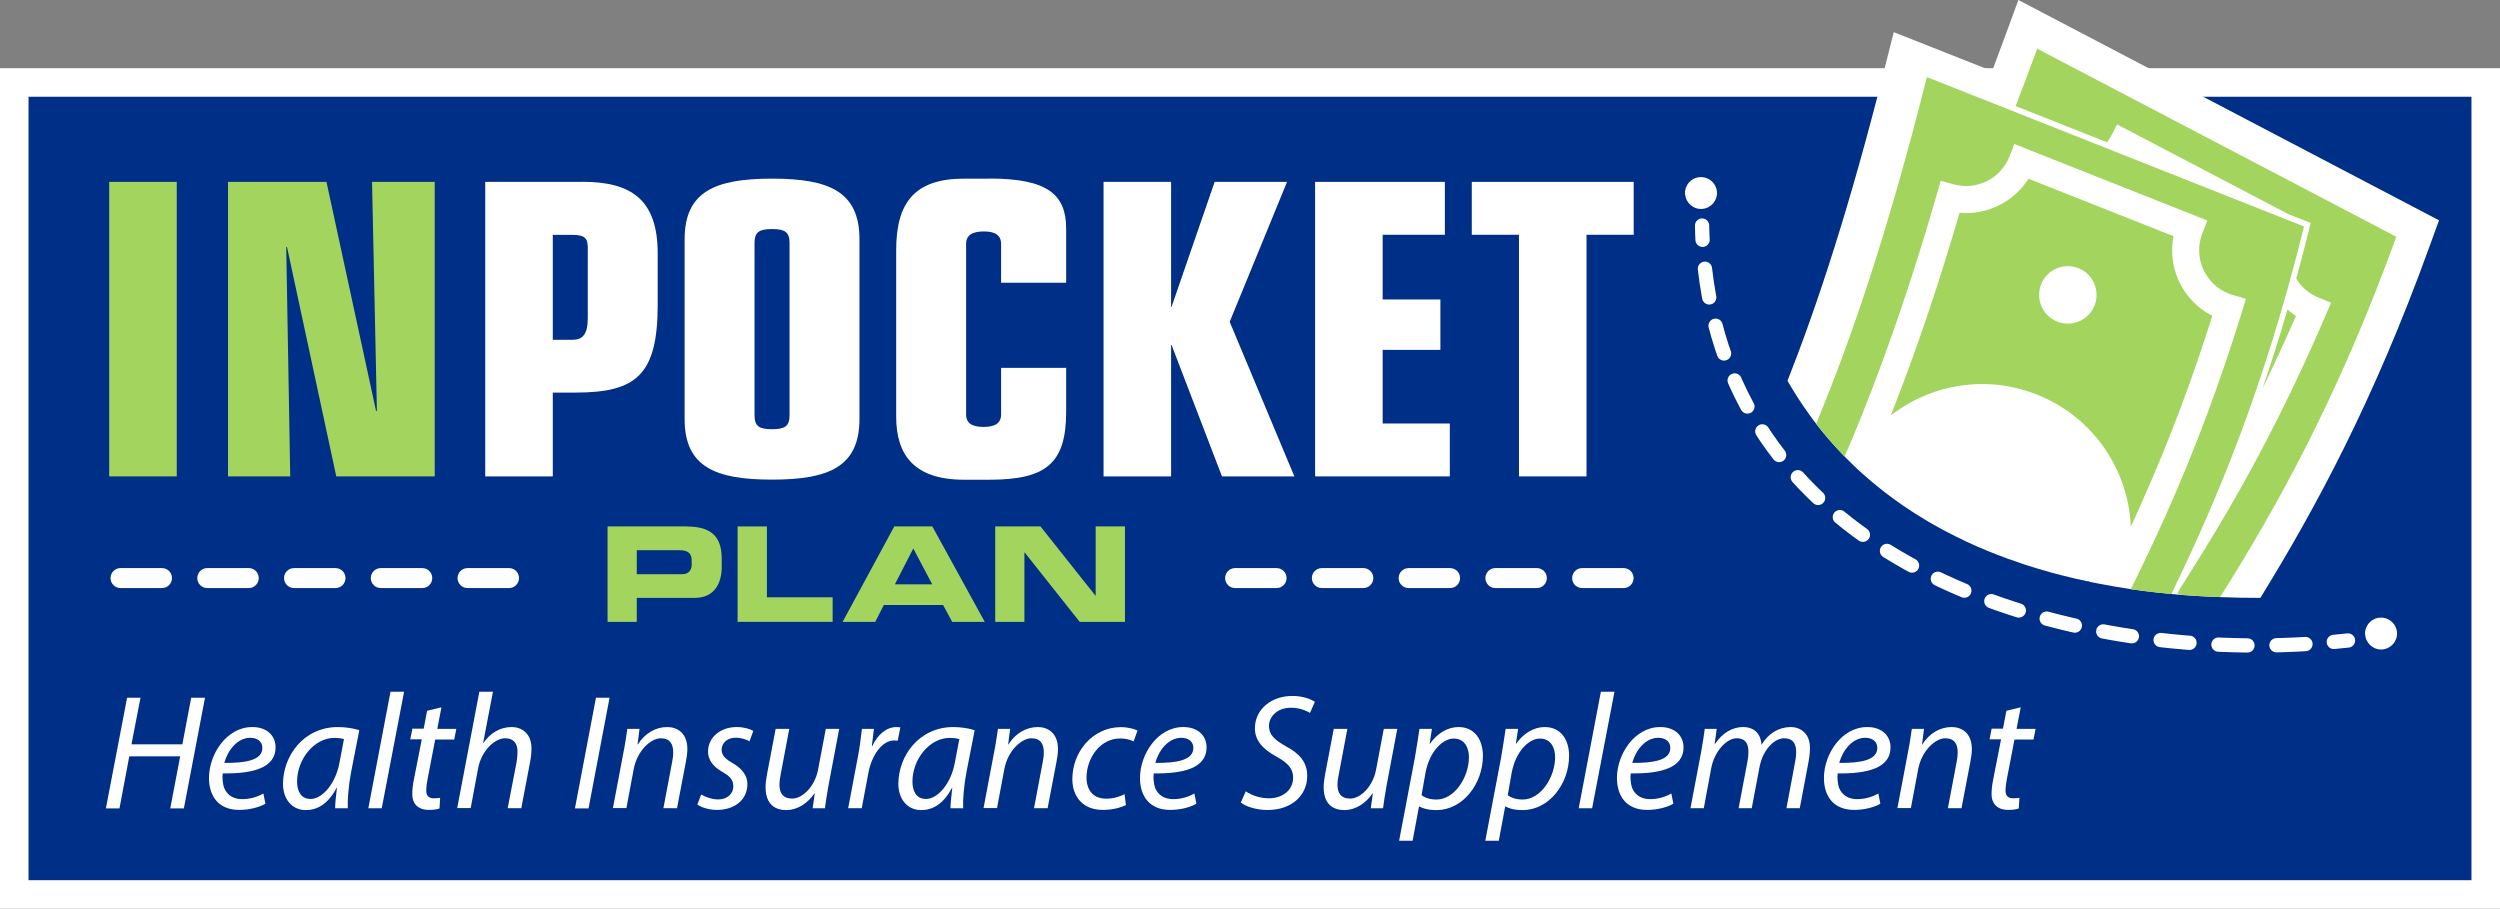 <?xml version="1.0" encoding="UTF-8"?><svg id="Layer_1" xmlns="http://www.w3.org/2000/svg" viewBox="0 0 262.81 95.53"><rect x="0" y="0" width="262.81" height="95.53" fill="#808080" stroke="none"/><defs><style>.cls-1,.cls-2{fill:none;stroke:#fff;stroke-linecap:round;stroke-miterlimit:10;stroke-width:1.5px;}.cls-3{fill:#002f87;}.cls-4{fill:#fff;}.cls-5{fill:#a2d45e;}.cls-2{stroke-dasharray:0 0 3.05 3.05;}</style></defs><g><rect class="cls-3" x="1.5" y="8.67" width="259.81" height="85.36"/><path class="cls-4" d="M259.81,10.17V92.53H3V10.17H259.81m3-3H0V95.53H262.81V7.17h0Z"/></g><path class="cls-3" d="M60.16,24.68h-2.05v11.03h2.1c1.03,0,1.58-.56,1.58-2.27v-7.44c0-1.03-.38-1.33-1.63-1.33Z"/><g><rect class="cls-5" x="11.48" y="19.12" width="7.1" height="30.96"/><polygon class="cls-5" points="39.11 19.12 39.62 43.15 39.54 43.24 34.32 19.12 23.97 19.12 23.97 50.08 30.51 50.08 30.09 25.96 30.17 25.96 35.35 50.08 45.7 50.08 45.7 19.12 39.11 19.12"/></g><g><path class="cls-4" d="M61.23,19.12h-10.22v30.96h7.1v-8.81h2.39c6.37,0,8.64-1.84,8.64-9.24v-5.39c0-5.65-2.78-7.53-7.91-7.53Zm.56,14.33c0,1.71-.56,2.27-1.58,2.27h-2.1v-11.03h2.05c1.24,0,1.63,.3,1.63,1.33v7.44Z"/><path class="cls-4" d="M81.16,18.78c-5.94,0-9.19,1.33-9.19,6.37v18.9c0,5.05,3.25,6.37,9.19,6.37s9.19-1.33,9.19-6.37V25.15c0-5.05-3.25-6.37-9.19-6.37Zm1.84,24.89c0,1.15-.51,1.45-1.84,1.45s-1.84-.3-1.84-1.45V25.53c0-1.15,.51-1.45,1.84-1.45s1.84,.3,1.84,1.45v18.13Z"/><path class="cls-4" d="M104,18.78h-2.65c-5.26,0-7.14,2.57-7.14,7.53v17.49c0,4.02,1.88,6.63,7.14,6.63h2.65c5.99,0,8.08-1.71,8.08-7.18v-4.58h-6.84v4.88c0,.94-.64,1.33-1.84,1.33s-1.84-.38-1.84-1.33V25.66c0-.94,.64-1.33,1.88-1.33,1.15,0,1.8,.38,1.8,1.33v4.06h6.84v-5.65c0-3.59-1.88-5.3-8.08-5.3Z"/><polygon class="cls-4" points="135.3 19.12 127.69 19.12 123.16 32.25 123.07 32.25 123.11 32.16 123.11 19.12 116.01 19.12 116.01 50.08 123.11 50.08 123.11 36.35 123.07 36.27 123.16 36.27 128.46 50.08 136.07 50.08 129.27 33.83 135.3 19.12"/><polygon class="cls-4" points="145.35 36.78 151.42 36.78 151.42 31.48 145.35 31.48 145.35 24.68 151.89 24.68 151.89 19.12 138.25 19.12 138.25 50.08 152.41 50.08 152.41 44.52 145.35 44.52 145.35 36.78"/><polygon class="cls-4" points="154.72 19.12 154.72 24.68 159.68 24.68 159.68 50.08 166.78 50.08 166.78 24.68 171.74 24.68 171.74 19.12 154.72 19.12"/></g><g><path class="cls-5" d="M72.25,55.34h-8.38v10.03h3.07v-2.52h6.11c2.17,0,2.82-1.72,2.82-3.21v-.86c0-1.97-.71-3.43-3.63-3.43Zm.47,3.95c0,.6-.28,1.07-1,1.07h-4.78v-2.52h4.51c.93,0,1.26,.39,1.26,1.07v.39Z"/><polygon class="cls-5" points="80.62 55.34 77.54 55.34 77.54 65.37 87.53 65.37 87.53 62.79 80.62 62.79 80.62 55.34"/><path class="cls-5" d="M94.01,55.34l-5.43,10.03h3.43l.9-1.77h6.23l.96,1.77h3.42l-5.51-10.03h-4Zm.06,6.09l1.94-3.77,1.99,3.77h-3.93Z"/><polygon class="cls-5" points="115.18 55.34 115.18 62.62 115.16 62.62 109.38 55.34 104.62 55.34 104.62 65.37 107.69 65.37 107.69 58.08 107.72 58.08 113.5 65.37 118.26 65.37 118.26 55.34 115.18 55.34"/></g><path class="cls-4" d="M177.15,20.43c.08,.92,.89,1.61,1.81,1.53,.92-.08,1.61-.89,1.53-1.81-.01-.17-.05-.34-.12-.49-.27-.66-.95-1.1-1.7-1.04s-1.34,.61-1.5,1.31c-.04,.16-.05,.33-.03,.5Z"/><path class="cls-4" d="M248.64,66.74c.08,.92,.89,1.61,1.81,1.53,.92-.08,1.61-.89,1.53-1.81-.01-.17-.05-.34-.12-.49-.27-.66-.95-1.1-1.7-1.04s-1.34,.61-1.5,1.31c-.04,.16-.05,.33-.03,.5Z"/><g><path class="cls-1" d="M178.93,23.71c0,.5,.03,1,.05,1.5"/><path class="cls-2" d="M179.23,28.25c3.59,31.44,38.12,41.36,64.59,39.36"/><path class="cls-1" d="M245.34,67.48c.5-.05,1-.1,1.49-.15"/></g><g><path class="cls-4" d="M17.03,59.72h-4.36c-.58,0-1.05,.47-1.05,1.05s.47,1.05,1.05,1.05h4.36c.58,0,1.05-.47,1.05-1.05s-.47-1.05-1.05-1.05Z"/><path class="cls-4" d="M53.51,59.72h-4.36c-.58,0-1.05,.47-1.05,1.05s.47,1.05,1.05,1.05h4.36c.58,0,1.05-.47,1.05-1.05s-.47-1.05-1.05-1.05Z"/><path class="cls-4" d="M26.15,59.72h-4.36c-.58,0-1.05,.47-1.05,1.05s.47,1.05,1.05,1.05h4.36c.58,0,1.05-.47,1.05-1.05s-.47-1.05-1.05-1.05Z"/><path class="cls-4" d="M35.27,59.72h-4.36c-.58,0-1.05,.47-1.05,1.05s.47,1.05,1.05,1.05h4.36c.58,0,1.05-.47,1.05-1.05s-.47-1.05-1.05-1.05Z"/><path class="cls-4" d="M44.39,59.72h-4.36c-.58,0-1.05,.47-1.05,1.05s.47,1.05,1.05,1.05h4.36c.58,0,1.05-.47,1.05-1.05s-.47-1.05-1.05-1.05Z"/><path class="cls-4" d="M134.2,59.72h-4.36c-.58,0-1.05,.47-1.05,1.05s.47,1.05,1.05,1.05h4.36c.58,0,1.05-.47,1.05-1.05s-.47-1.05-1.05-1.05Z"/><path class="cls-4" d="M170.68,59.72h-4.36c-.58,0-1.05,.47-1.05,1.05s.47,1.05,1.05,1.05h4.36c.58,0,1.05-.47,1.05-1.05s-.47-1.05-1.05-1.05Z"/><path class="cls-4" d="M143.32,59.72h-4.36c-.58,0-1.05,.47-1.05,1.05s.47,1.05,1.05,1.05h4.36c.58,0,1.05-.47,1.05-1.05s-.47-1.05-1.05-1.05Z"/><path class="cls-4" d="M152.44,59.72h-4.36c-.58,0-1.05,.47-1.05,1.05s.47,1.05,1.05,1.05h4.36c.58,0,1.05-.47,1.05-1.05s-.47-1.05-1.05-1.05Z"/><path class="cls-4" d="M161.56,59.72h-4.36c-.58,0-1.05,.47-1.05,1.05s.47,1.05,1.05,1.05h4.36c.58,0,1.05-.47,1.05-1.05s-.47-1.05-1.05-1.05Z"/></g><g><path class="cls-4" d="M14.77,73.35l-.95,4.9h5.35l.93-4.9h1.45l-2.22,11.63h-1.43l1.04-5.47h-5.35l-1.03,5.47h-1.43l2.23-11.63h1.43Z"/><path class="cls-4" d="M27.9,84.49c-.62,.36-1.64,.65-2.76,.65-2.21,0-3.17-1.5-3.17-3.35,0-2.52,1.86-5.36,4.55-5.36,1.59,0,2.45,.95,2.45,2.14,0,2.19-2.47,2.78-5.55,2.73-.07,.36-.02,1.14,.17,1.59,.33,.74,1,1.12,1.86,1.12,.98,0,1.73-.31,2.24-.59l.21,1.07Zm-1.59-6.93c-1.36,0-2.38,1.33-2.73,2.64,2.24,.02,4-.28,4-1.57,0-.69-.52-1.07-1.28-1.07Z"/><path class="cls-4" d="M35.23,84.97c0-.5,.09-1.29,.19-2.16h-.03c-.91,1.73-2.05,2.35-3.24,2.35-1.47,0-2.4-1.17-2.4-2.76,0-2.9,2.14-5.97,5.78-5.97,.79,0,1.67,.14,2.24,.33l-.85,4.35c-.28,1.45-.4,2.93-.36,3.86h-1.33Zm.93-7.28c-.21-.05-.52-.12-1-.12-2.16,0-3.92,2.26-3.93,4.57,0,.93,.33,1.85,1.43,1.85,1.19,0,2.6-1.55,3.02-3.78l.48-2.52Z"/><path class="cls-4" d="M38.72,84.97l2.33-12.25h1.43l-2.35,12.25h-1.41Z"/><path class="cls-4" d="M46.4,74.38l-.43,2.24h2l-.22,1.12h-2l-.78,4.05c-.09,.47-.16,.9-.16,1.34,0,.5,.24,.79,.79,.79,.24,0,.48-.02,.67-.05l-.07,1.12c-.26,.1-.69,.15-1.1,.15-1.28,0-1.76-.78-1.76-1.62,0-.48,.05-.97,.17-1.57l.83-4.23h-1.21l.22-1.12h1.19l.36-1.88,1.48-.36Z"/><path class="cls-4" d="M48.06,84.97l2.33-12.25h1.43l-1.03,5.38h.03c.71-1.02,1.73-1.67,2.98-1.67,.95,0,2.07,.59,2.07,2.24,0,.45-.05,.98-.14,1.41l-.93,4.88h-1.43l.93-4.81c.05-.31,.1-.69,.1-1.16,0-.78-.36-1.38-1.29-1.38-1.1,0-2.5,1.29-2.85,3.17l-.78,4.17h-1.43Z"/><path class="cls-4" d="M64.08,73.35l-2.21,11.63h-1.43l2.21-11.63h1.43Z"/><path class="cls-4" d="M64.43,84.97l1.12-5.92c.19-.93,.29-1.74,.4-2.43h1.28l-.21,1.64h.03c.74-1.17,1.86-1.83,3.09-1.83,1,0,2.12,.57,2.12,2.33,0,.36-.07,.9-.16,1.34l-.93,4.86h-1.43l.91-4.81c.07-.33,.12-.72,.12-1.07,0-.85-.33-1.47-1.31-1.47s-2.47,1.22-2.85,3.29l-.76,4.05h-1.43Z"/><path class="cls-4" d="M73.71,83.52c.4,.24,1.12,.52,1.79,.52,.97,0,1.59-.62,1.59-1.36,0-.66-.29-1.05-1.16-1.54-.97-.54-1.5-1.28-1.5-2.12,0-1.47,1.26-2.59,3.02-2.59,.76,0,1.43,.21,1.74,.41l-.4,1.09c-.29-.17-.83-.38-1.45-.38-.86,0-1.48,.54-1.48,1.26,0,.6,.4,.98,1.14,1.4,.93,.54,1.57,1.26,1.57,2.19,0,1.76-1.43,2.74-3.19,2.74-.9,0-1.69-.28-2.07-.57l.4-1.05Z"/><path class="cls-4" d="M88.22,76.62l-1.12,5.92c-.17,.93-.29,1.74-.38,2.43h-1.29l.22-1.57h-.03c-.74,1.09-1.85,1.76-2.95,1.76s-2.19-.52-2.19-2.41c0-.4,.05-.84,.16-1.4l.9-4.73h1.43l-.88,4.66c-.1,.47-.15,.86-.15,1.22,0,.86,.36,1.45,1.35,1.45,1.03,0,2.36-1.21,2.71-3.05l.81-4.28h1.43Z"/><path class="cls-4" d="M89.16,84.97l1.02-5.38c.21-1.09,.34-2.19,.43-2.97h1.26c-.07,.59-.14,1.17-.22,1.81h.05c.53-1.14,1.43-2,2.55-2,.12,0,.29,.02,.4,.03l-.28,1.41c-.09-.02-.22-.03-.38-.03-1.24,0-2.35,1.5-2.71,3.45l-.69,3.67h-1.43Z"/><path class="cls-4" d="M99.92,84.97c0-.5,.09-1.29,.19-2.16h-.03c-.91,1.73-2.05,2.35-3.24,2.35-1.47,0-2.4-1.17-2.4-2.76,0-2.9,2.14-5.97,5.78-5.97,.79,0,1.67,.14,2.24,.33l-.85,4.35c-.28,1.45-.4,2.93-.36,3.86h-1.33Zm.93-7.28c-.21-.05-.52-.12-1-.12-2.16,0-3.92,2.26-3.93,4.57,0,.93,.33,1.85,1.43,1.85,1.19,0,2.6-1.55,3.02-3.78l.48-2.52Z"/><path class="cls-4" d="M103.39,84.97l1.12-5.92c.19-.93,.29-1.74,.4-2.43h1.28l-.21,1.64h.03c.74-1.17,1.86-1.83,3.09-1.83,1,0,2.12,.57,2.12,2.33,0,.36-.07,.9-.16,1.34l-.93,4.86h-1.43l.91-4.81c.07-.33,.12-.72,.12-1.07,0-.85-.33-1.47-1.31-1.47s-2.47,1.22-2.85,3.29l-.76,4.05h-1.43Z"/><path class="cls-4" d="M118.35,84.64c-.43,.21-1.29,.5-2.41,.5-2.16,0-3.21-1.45-3.21-3.23,0-2.85,2.1-5.47,5.11-5.47,.78,0,1.48,.22,1.74,.36l-.41,1.14c-.33-.16-.79-.31-1.41-.31-2.17,0-3.54,2.14-3.54,4.1,0,1.35,.71,2.23,2.07,2.23,.85,0,1.5-.26,1.93-.47l.14,1.14Z"/><path class="cls-4" d="M125.77,84.49c-.62,.36-1.64,.65-2.76,.65-2.21,0-3.17-1.5-3.17-3.35,0-2.52,1.86-5.36,4.55-5.36,1.59,0,2.45,.95,2.45,2.14,0,2.19-2.47,2.78-5.55,2.73-.07,.36-.02,1.14,.17,1.59,.33,.74,1,1.12,1.86,1.12,.98,0,1.73-.31,2.24-.59l.21,1.07Zm-1.59-6.93c-1.36,0-2.38,1.33-2.73,2.64,2.24,.02,4-.28,4-1.57,0-.69-.52-1.07-1.28-1.07Z"/><path class="cls-4" d="M130.95,83.18c.62,.43,1.5,.74,2.47,.74,1.31,0,2.52-.78,2.52-2.19,0-.86-.5-1.5-1.71-2.17-1.48-.79-2.31-1.73-2.31-2.98,0-2.07,1.79-3.42,3.93-3.42,1.12,0,1.97,.34,2.38,.62l-.52,1.16c-.36-.21-1.09-.55-2.02-.54-1.43,0-2.29,.95-2.29,1.9s.59,1.48,1.79,2.16c1.43,.76,2.23,1.67,2.23,3.1,0,2.02-1.59,3.59-4.19,3.59-1.17,0-2.31-.38-2.79-.79l.52-1.17Z"/><path class="cls-4" d="M146.89,76.62l-1.12,5.92c-.17,.93-.29,1.74-.38,2.43h-1.29l.22-1.57h-.03c-.74,1.09-1.85,1.76-2.95,1.76s-2.19-.52-2.19-2.41c0-.4,.05-.84,.16-1.4l.9-4.73h1.43l-.88,4.66c-.1,.47-.16,.86-.16,1.22,0,.86,.36,1.45,1.35,1.45,1.03,0,2.36-1.21,2.71-3.05l.81-4.28h1.43Z"/><path class="cls-4" d="M147.08,88.39l1.67-8.8c.17-1,.34-2.12,.47-2.97h1.31l-.24,1.57h.03c.76-1.09,1.86-1.76,3-1.76,1.81,0,2.57,1.48,2.57,3.02,0,2.93-2.1,5.71-4.88,5.71-.9,0-1.48-.19-1.81-.38h-.03l-.67,3.6h-1.41Zm2.35-4.81c.36,.29,.91,.47,1.59,.47,1.85,0,3.4-2.29,3.4-4.48,0-.88-.4-1.93-1.6-1.93-1.12,0-2.54,1.29-2.97,3.62l-.41,2.33Z"/><path class="cls-4" d="M156.14,88.39l1.67-8.8c.17-1,.34-2.12,.47-2.97h1.31l-.24,1.57h.03c.76-1.09,1.86-1.76,3-1.76,1.81,0,2.57,1.48,2.57,3.02,0,2.93-2.1,5.71-4.88,5.71-.9,0-1.48-.19-1.81-.38h-.03l-.67,3.6h-1.41Zm2.35-4.81c.36,.29,.91,.47,1.59,.47,1.85,0,3.4-2.29,3.4-4.48,0-.88-.4-1.93-1.6-1.93-1.12,0-2.54,1.29-2.97,3.62l-.41,2.33Z"/><path class="cls-4" d="M165.96,84.97l2.33-12.25h1.43l-2.35,12.25h-1.41Z"/><path class="cls-4" d="M175.91,84.49c-.62,.36-1.64,.65-2.76,.65-2.21,0-3.17-1.5-3.17-3.35,0-2.52,1.86-5.36,4.55-5.36,1.59,0,2.45,.95,2.45,2.14,0,2.19-2.47,2.78-5.55,2.73-.07,.36-.02,1.14,.17,1.59,.33,.74,1,1.12,1.86,1.12,.98,0,1.73-.31,2.24-.59l.21,1.07Zm-1.59-6.93c-1.36,0-2.38,1.33-2.73,2.64,2.24,.02,4-.28,4-1.57,0-.69-.52-1.07-1.28-1.07Z"/><path class="cls-4" d="M177.71,84.97l1.12-5.92c.17-.93,.29-1.74,.38-2.43h1.26l-.22,1.57h.05c.78-1.16,1.83-1.76,2.93-1.76,1.28,0,1.88,.81,1.95,1.86,.74-1.21,1.81-1.85,3.07-1.86,.97,0,2.02,.62,2.02,2.19,0,.4-.05,.95-.14,1.41l-.93,4.93h-1.4l.9-4.81c.07-.31,.12-.74,.12-1.09,0-.88-.33-1.45-1.26-1.45-1.04,0-2.26,1.21-2.6,3.07l-.81,4.28h-1.38l.93-4.9c.07-.36,.1-.69,.1-1.02,0-.71-.19-1.43-1.24-1.43s-2.35,1.38-2.67,3.16l-.78,4.19h-1.4Z"/><path class="cls-4" d="M197.67,84.49c-.62,.36-1.64,.65-2.76,.65-2.21,0-3.17-1.5-3.17-3.35,0-2.52,1.86-5.36,4.55-5.36,1.59,0,2.45,.95,2.45,2.14,0,2.19-2.47,2.78-5.55,2.73-.07,.36-.02,1.14,.17,1.59,.33,.74,1,1.12,1.86,1.12,.98,0,1.73-.31,2.24-.59l.21,1.07Zm-1.59-6.93c-1.36,0-2.38,1.33-2.73,2.64,2.24,.02,4-.28,4-1.57,0-.69-.52-1.07-1.28-1.07Z"/><path class="cls-4" d="M199.46,84.97l1.12-5.92c.19-.93,.29-1.74,.4-2.43h1.28l-.21,1.64h.03c.74-1.17,1.86-1.83,3.09-1.83,1,0,2.12,.57,2.12,2.33,0,.36-.07,.9-.16,1.34l-.93,4.86h-1.43l.91-4.81c.07-.33,.12-.72,.12-1.07,0-.85-.33-1.47-1.31-1.47s-2.47,1.22-2.85,3.29l-.76,4.05h-1.43Z"/><path class="cls-4" d="M212.42,74.38l-.43,2.24h2l-.22,1.12h-2l-.78,4.05c-.09,.47-.16,.9-.16,1.34,0,.5,.24,.79,.79,.79,.24,0,.48-.02,.67-.05l-.07,1.12c-.26,.1-.69,.15-1.1,.15-1.28,0-1.76-.78-1.76-1.62,0-.48,.05-.97,.17-1.57l.83-4.23h-1.21l.22-1.12h1.19l.36-1.88,1.48-.36Z"/></g><path class="cls-4" d="M233.65,11.24L212.18,0l-1.42,3.87c-.45,1.23-.9,2.43-1.34,3.6l-10.34-4.09-.97,3.83-.04,.17c-3.58,14.21-6.94,24.47-10.16,32.65,.71,1.24,1.48,2.43,2.31,3.58,.14,.2,.29,.39,.43,.59,.09,.11,.18,.22,.26,.34,.85,1.1,1.77,2.17,2.73,3.17,.09,.09,.17,.18,.26,.27,.3,.31,.62,.62,.94,.93,.14,.14,.28,.27,.43,.41,.16,.15,.32,.29,.48,.44,.27,.24,.49,.43,.69,.6,.57,.49,1.15,.97,1.74,1.42,.6,.46,1.2,.9,1.79,1.31,.81,.56,1.7,1.13,2.65,1.69l.15,.09c.08,.05,.16,.09,.24,.14,.41,.23,.83,.47,1.26,.7,.44,.23,.89,.46,1.34,.69,.28,.14,.57,.28,.85,.41,.08,.04,.17,.09,.26,.13,.77,.36,1.55,.7,2.32,1.01l.04,.02c.3,.12,.61,.24,.89,.35,.72,.28,1.48,.56,2.27,.82l.14,.05c.07,.02,.13,.05,.2,.07,.08,.03,.16,.05,.23,.08,.86,.28,1.74,.54,2.62,.79h.01c.09,.03,.18,.05,.27,.08,.71,.19,1.43,.37,2.14,.54,.06,.02,.11,.03,.16,.04,.42,.1,.86,.2,1.3,.29l.26,.03,.11,.05c.12,.03,.24,.05,.36,.08,.09,.01,.18,.03,.27,.05l.09,.02c.14,.02,.28,.05,.42,.08,1.05,.2,2.11,.38,3.16,.54l.45,.06c.1,.02,.21,.03,.32,.04l.46,.07c.2,.02,.4,.05,.6,.07,.78,.1,1.59,.19,2.42,.27,.22,.02,.43,.04,.65,.06,.24,.02,.49,.04,.74,.06,.19,.01,.38,.03,.57,.04,1.06,.08,2.13,.13,3.21,.17,1.38,.06,2.79,.08,4.22,.08,5.75-9.33,11.84-20.55,17.7-36.72l1.08-2.97-22.75-11.92Z"/><g><path class="cls-5" d="M241.36,33.22c-.32-.21-.61-.43-.89-.68-.85,2.92-1.73,5.67-2.62,8.28,1.21-2.49,2.38-5.02,3.51-7.61Z"/><path class="cls-5" d="M214.16,5.12c-.77,2.1-1.53,4.1-2.27,6.03l9.62,3.81c.14-.2,.27-.4,.39-.62l.66-1.26,18,9.43,2.35,.93-.13,.52c-.45,1.83-.92,3.61-1.39,5.33,.45,.74,1.09,1.36,1.91,1.79l.2,.1c.09,.04,.16,.07,.22,.1l1.33,.55-.57,1.32c-1.49,3.49-3.1,6.97-4.84,10.45-1.72,3.44-3.55,6.84-5.5,10.18-1.6,2.74-3.27,5.43-4.97,8.1-.1,.21-.2,.42-.3,.62,.24,.02,.49,.04,.73,.06,.19,.02,.39,.03,.58,.04,1.05,.08,2.12,.13,3.21,.17,6.02-9.59,12.37-20.93,18.52-37.88L214.16,5.12Z"/><path class="cls-5" d="M224.97,53.23c1.57-3.5,3.01-7.02,4.34-10.55,1.16-3.1,2.24-6.26,3.26-9.48-1.66-.84-2.9-2.21-3.59-3.82-.61-1.4-.8-2.99-.49-4.55l-15.25-6.04c-.77,1.23-1.86,2.18-3.11,2.8-1.26,.63-2.69,.91-4.13,.78-1.06,3.61-2.17,7.19-3.37,10.73-1.2,3.54-2.48,7.07-3.86,10.57,4.23-3.28,10.03-4.31,15.36-2.19,5.93,2.35,9.62,7.91,9.87,13.89,.33-.71,.65-1.42,.97-2.13Zm-4.78-21.12c-.61,1.55-2.37,2.31-3.92,1.7-1.55-.61-2.31-2.37-1.7-3.92,.61-1.55,2.37-2.31,3.92-1.7,1.55,.61,2.31,2.37,1.7,3.92Z"/><path class="cls-5" d="M202.56,8.11c-4.13,16.41-7.97,27.61-11.64,36.43,.85,1.1,1.77,2.17,2.73,3.18,.08,.09,.17,.18,.26,.27,.6-1.39,1.19-2.79,1.76-4.21,1.53-3.8,2.94-7.67,4.27-11.6,1.33-3.93,2.55-7.88,3.69-11.83l.39-1.35,1.36,.38c1.19,.33,2.43,.19,3.49-.34,1.04-.52,1.91-1.41,2.37-2.58l.52-1.32,18.97,7.52,1.32,.52-.52,1.32c-.5,1.26-.44,2.6,.06,3.75,.5,1.15,1.43,2.11,2.69,2.61l.21,.08c.09,.03,.17,.06,.23,.07l1.38,.4-.42,1.38c-1.12,3.63-2.35,7.26-3.71,10.9-1.35,3.61-2.81,7.17-4.4,10.71-1.14,2.54-2.34,5.05-3.57,7.54,.15,.02,.3,.04,.45,.07,.11,.02,.21,.03,.32,.04l.46,.06c.2,.03,.4,.05,.6,.08,.78,.1,1.59,.18,2.43,.26,4.83-9.95,9.76-21.69,13.95-38.64l-39.63-15.7Z"/></g></svg>